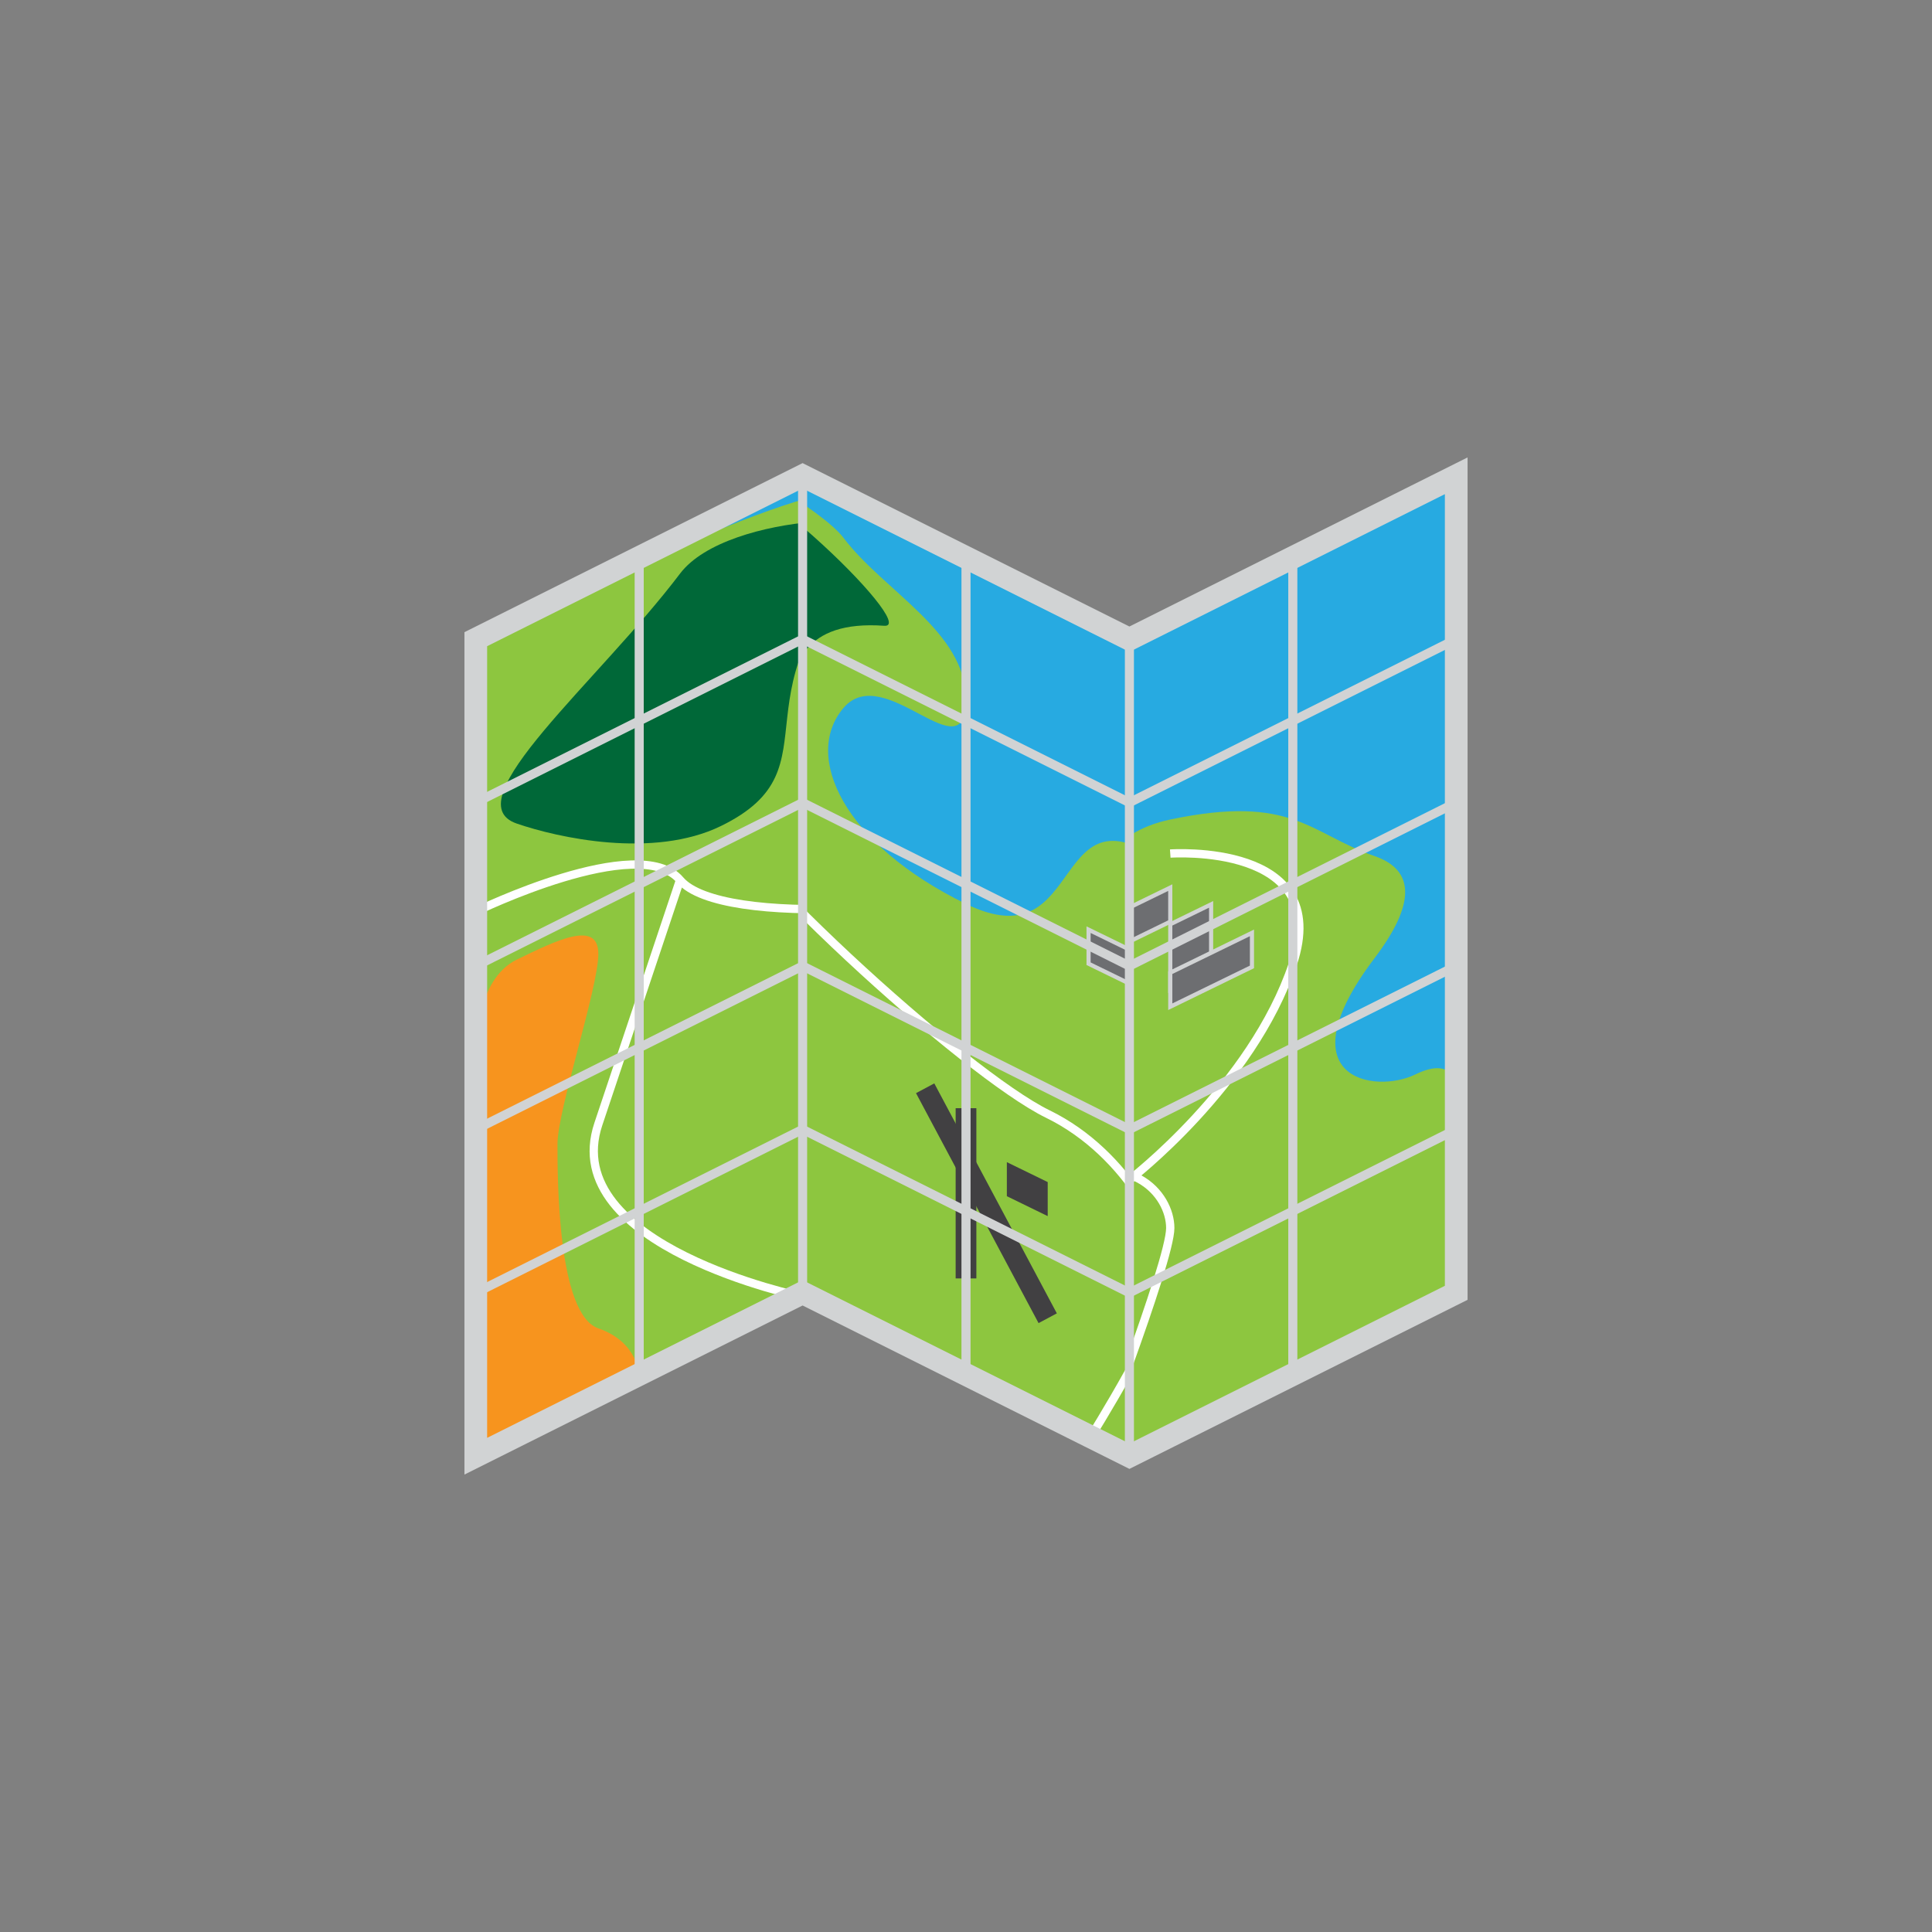 <svg:svg xmlns:ns1="http://www.w3.org/1999/xlink" xmlns:svg="http://www.w3.org/2000/svg" height="425.641" style="enable-background:new 0 0 612 792;" version="1.1" viewBox="102.179 182.738 425.641 425.641" width="425.641" x="0px" y="0px" xml:space="preserve">
<svg:rect x="102.179" y="182.738" width="425.641" height="425.641" fill="#808080" stroke="none"/>
<svg:g id="Layer_1">
	<svg:g style="opacity:0.53;">
		
			
	</svg:g>
	<svg:g style="opacity:0.53;">
		
			
	</svg:g>
	<svg:g>
		<svg:g>
			<svg:defs>
				<svg:polygon id="SVGID_1_" points="279,468.441 207,503.559 207,323.559 279,288.441     " />
			</svg:defs>
			<svg:clipPath id="SVGID_2_">
				<svg:use style="overflow:visible;" ns1:href="#SVGID_1_" />
			</svg:clipPath>
			<svg:g style="clip-path:url(#SVGID_2_);">
				<svg:polygon points="423,398.208 207,503.559 207,323.559 423,218.208     " style="fill:#27AAE1;" />
				<svg:path d="M315,300.883c0,16.771-18,8.779-27,28.169c-9,19.389,0,30,27,16.831      c27-13.168,18-46.279,45-51.948s30.77,3.134,45,8.052c9,3.11,9,10.61,0,22.5c-20.125,26.586-0.002,30.001,9,25.61      c9-4.39,9,3.11,9,3.11v45L207,503.559v-180c0,0,72-35.117,81-32.006C297,294.663,315,285.883,315,300.883z" style="fill:#8DC63F;" />
				
					<svg:line style="fill:none;stroke:#414042;stroke-width:4.564;stroke-miterlimit:10;" x1="306" x2="333" y1="395.273" y2="419.604" />
				
					<svg:line style="fill:none;stroke:#414042;stroke-width:4.564;stroke-miterlimit:10;" x1="315" x2="315" y1="390.883" y2="428.383" />
				<svg:polygon points="333,397.104 324,401.494 324,393.994 333,389.604     " style="fill:#414042;" />
				<svg:path d="M207,383.559c0,0,36-17.559,45-6.948      s63,6.773,81-2.006c18-8.779,27,1.831,27,9.331s-18,53.779-18,53.779" style="fill:none;stroke:#FFFFFF;stroke-width:1.826;stroke-miterlimit:10;" />
				<svg:path d="M360,301.436c0,0,36-2.559,27,24.331      s-36,47.559-36,47.559" style="fill:none;stroke:#FFFFFF;stroke-width:1.826;stroke-miterlimit:10;" />
				<svg:path d="M279,468.441c0,0-54-11.162-45-38.052      s18-53.779,18-53.779" style="fill:none;stroke:#FFFFFF;stroke-width:1.826;stroke-miterlimit:10;" />
				<svg:path d="M297,302.163c-36,32.558-9,49.39-36,62.558c-14.912,7.273-36,2.559-45-0.552      c-14.058-4.859,18-31.279,36-55.059C262.544,295.181,305.051,294.882,297,302.163z" style="fill:#006838;" />
				<svg:path d="M207,413.559c0,0,0-15,9-19.39s18-8.779,18-1.279s-9,34.39-9,41.89s0,37.5,9,40.61      s9,10.61,9,10.61l-36,17.559L207,413.559z" style="fill:#F7941E;" />
				<svg:polygon points="360,316.436 351.002,320.824       351.002,313.324 360,308.936     " style="fill:#6D6E71;stroke:#D1D3D4;stroke-width:0.913;stroke-miterlimit:10;" />
				<svg:polygon points="369,327.046 360.002,331.435       360.002,317.016 369,312.627     " style="fill:#6D6E71;stroke:#D1D3D4;stroke-width:0.913;stroke-miterlimit:10;" />
				<svg:polygon points="351,328.325 342.002,332.714       342.002,325.214 351,320.825     " style="fill:#6D6E71;stroke:#D1D3D4;stroke-width:0.913;stroke-miterlimit:10;" />
				<svg:polygon points="360.002,327.685 378,318.906       378,326.406 360.002,335.185     " style="fill:#6D6E71;stroke:#D1D3D4;stroke-width:0.913;stroke-miterlimit:10;" />
			</svg:g>
		</svg:g>
		<svg:g>
			<svg:defs>
				<svg:polygon id="SVGID_3_" points="350.999,504.441 278.999,469.324 278.999,289.324 350.999,324.441     " />
			</svg:defs>
			<svg:clipPath id="SVGID_4_">
				<svg:use style="overflow:visible;" ns1:href="#SVGID_3_" />
			</svg:clipPath>
			<svg:g style="clip-path:url(#SVGID_4_);">
				<svg:polygon points="423,539.559 207,434.208 207,254.208 423,359.559     " style="fill:#27AAE1;" />
				<svg:path d="M315,336.883c0,16.771-18.001-8.779-27.001,1.831c-9,10.61,0.001,30.001,27.001,43.169      c27,13.169,17.999-28.721,44.999-8.052s30.77,33.148,45,51.948c9,11.889,9,19.389,0,22.5c-20.125,6.954-0.001,29.999,9,34.389      C423,487.059,423,494.559,423,494.559v45L207,434.208v-180c0,0,72,35.116,80.999,47.006      C296.999,313.104,315,321.883,315,336.883z" style="fill:#8DC63F;" />
				
					<svg:line style="fill:none;stroke:#414042;stroke-width:4.564;stroke-miterlimit:10;" x1="305.999" x2="333" y1="422.493" y2="473.162" />
				
					<svg:line style="fill:none;stroke:#414042;stroke-width:4.564;stroke-miterlimit:10;" x1="315" x2="315" y1="426.883" y2="464.383" />
				<svg:polygon points="333,450.662 324,446.273 324,438.773 333,443.162     " style="fill:#414042;" />
				<svg:path d="M207,314.208c0,0,36,17.559,45,36.948      c9,19.389,63,68.227,81,77.006s26.999,28.169,26.999,35.669S342,500.052,342,500.052" style="fill:none;stroke:#FFFFFF;stroke-width:1.826;stroke-miterlimit:10;" />
				<svg:path d="M359.999,381.331c0,0,36,32.558,27,50.669      c-9,18.109-35.999,12.441-35.999,12.441" style="fill:none;stroke:#FFFFFF;stroke-width:1.826;stroke-miterlimit:10;" />
				<svg:path d="M279,469.324c0,0-54-63.837-45-81.947      s18-36.221,18-36.221" style="fill:none;stroke:#FFFFFF;stroke-width:1.826;stroke-miterlimit:10;" />
				<svg:path d="M297,320.604c-36-2.559-9,40.611-36,27.442c-14.912-7.273-36-32.559-45-44.448      c-14.058-18.572,18-13.721,36-19.941C262.543,280.012,305.05,321.177,297,320.604z" style="fill:#006838;" />
				<svg:path d="M207,344.208c0,0,0-15,9-10.61s18,8.779,18,16.279s-9,25.61-9,33.11s0,37.5,9,49.39      s9,19.39,9,19.39l-36-17.559L207,344.208z" style="fill:#F7941E;" />
				<svg:polygon points="360,396.331 351.001,391.942       351.001,384.442 360,388.831     " style="fill:#6D6E71;stroke:#D1D3D4;stroke-width:0.913;stroke-miterlimit:10;" />
				<svg:polygon points="369,415.721 360.001,411.332       360.001,396.913 369,401.302     " style="fill:#6D6E71;stroke:#D1D3D4;stroke-width:0.913;stroke-miterlimit:10;" />
				<svg:polygon points="351,399.441 342.001,395.053       342.001,387.553 351,391.941     " style="fill:#6D6E71;stroke:#D1D3D4;stroke-width:0.913;stroke-miterlimit:10;" />
				<svg:polygon points="360.001,407.582       377.999,416.359 377.999,423.859 360.001,415.082     " style="fill:#6D6E71;stroke:#D1D3D4;stroke-width:0.913;stroke-miterlimit:10;" />
			</svg:g>
		</svg:g>
		<svg:g>
			<svg:defs>
				<svg:polygon id="SVGID_5_" points="423,467.559 351,502.676 351,322.676 423,287.559     " />
			</svg:defs>
			<svg:clipPath id="SVGID_6_">
				<svg:use style="overflow:visible;" ns1:href="#SVGID_5_" />
			</svg:clipPath>
			<svg:g style="clip-path:url(#SVGID_6_);">
				<svg:polygon points="423,467.559 207,572.909 207,392.909 423,287.559     " style="fill:#27AAE1;" />
				<svg:path d="M315,370.234c0,16.771-18,8.779-27,28.168c-9,19.391,0,30,27,16.832      c27-13.169,18-46.279,45-51.948s30.77,3.134,45,8.052c9,3.11,9,10.61,0,22.5c-20.125,26.586-0.002,30.001,9,25.61      c9-4.39,9,3.11,9,3.11v45L207,572.909v-180c0,0,72-35.116,81-32.007C297,364.014,315,355.234,315,370.234z" style="fill:#8DC63F;" />
				
					<svg:line style="fill:none;stroke:#414042;stroke-width:4.564;stroke-miterlimit:10;" x1="306" x2="333" y1="464.623" y2="488.955" />
				
					<svg:line style="fill:none;stroke:#414042;stroke-width:4.564;stroke-miterlimit:10;" x1="315" x2="315" y1="460.234" y2="497.734" />
				<svg:polygon points="333,466.455 324,470.845 324,463.345 333,458.955     " style="fill:#414042;" />
				<svg:path d="M207,452.909c0,0,36-17.559,45-6.948      s63,6.773,81-2.006s27,1.831,27,9.331s-18,53.779-18,53.779" style="fill:none;stroke:#FFFFFF;stroke-width:1.826;stroke-miterlimit:10;" />
				<svg:path d="M360,370.786c0,0,36-2.559,27,24.331      s-36,47.559-36,47.559" style="fill:none;stroke:#FFFFFF;stroke-width:1.826;stroke-miterlimit:10;" />
				<svg:path d="M279,537.793c0,0-54-11.163-45-38.053      s18-53.779,18-53.779" style="fill:none;stroke:#FFFFFF;stroke-width:1.826;stroke-miterlimit:10;" />
				<svg:path d="M297,371.514c-36,32.558-9,49.389-36,62.558c-14.911,7.272-36,2.559-45-0.552      c-14.058-4.859,18-31.279,36-55.059C262.544,364.531,305.051,364.233,297,371.514z" style="fill:#006838;" />
				<svg:path d="M207,482.909c0,0,0-15,9-19.39s18-8.779,18-1.279s-9,34.39-9,41.89s0,37.5,9,40.61      s9,10.61,9,10.61l-36,17.559V482.909z" style="fill:#F7941E;" />
				<svg:polygon points="360,385.786 351.002,390.175       351.002,382.675 360,378.286     " style="fill:#6D6E71;stroke:#D1D3D4;stroke-width:0.913;stroke-miterlimit:10;" />
				<svg:polygon points="369,396.396 360.002,400.785       360.002,386.366 369,381.978     " style="fill:#6D6E71;stroke:#D1D3D4;stroke-width:0.913;stroke-miterlimit:10;" />
				<svg:polygon points="351,397.676 342.002,402.064       342.002,394.564 351,390.176     " style="fill:#6D6E71;stroke:#D1D3D4;stroke-width:0.913;stroke-miterlimit:10;" />
				<svg:polygon points="360.002,397.035 378,388.257       378,395.757 360.002,404.535     " style="fill:#6D6E71;stroke:#D1D3D4;stroke-width:0.913;stroke-miterlimit:10;" />
			</svg:g>
		</svg:g>
		<svg:g>
			<svg:polyline points="207,359.559 279,323.559 351,359.559      423,323.559    " style="fill:none;stroke:#D1D3D4;stroke-width:2;stroke-miterlimit:10;" />
			<svg:polyline points="207,395.559 279,359.559 351,395.559      423,359.559    " style="fill:none;stroke:#D1D3D4;stroke-width:2;stroke-miterlimit:10;" />
			<svg:polyline points="207,431.559 279,395.559 351,431.559      423,395.559    " style="fill:none;stroke:#D1D3D4;stroke-width:2;stroke-miterlimit:10;" />
			<svg:polyline points="207,467.559 279,431.559 351,467.559      423,431.559    " style="fill:none;stroke:#D1D3D4;stroke-width:2;stroke-miterlimit:10;" />
			<svg:line style="fill:none;stroke:#D1D3D4;stroke-width:2;stroke-miterlimit:10;" x1="243" x2="243" y1="305.559" y2="485.55" />
			<svg:line style="fill:none;stroke:#D1D3D4;stroke-width:2;stroke-miterlimit:10;" x1="279" x2="279" y1="287.559" y2="467.55" />
			<svg:line style="fill:none;stroke:#D1D3D4;stroke-width:2;stroke-miterlimit:10;" x1="315" x2="315" y1="305.559" y2="485.55" />
			<svg:line style="fill:none;stroke:#D1D3D4;stroke-width:2;stroke-miterlimit:10;" x1="351" x2="351" y1="503.559" y2="323.567" />
			<svg:line style="fill:none;stroke:#D1D3D4;stroke-width:2;stroke-miterlimit:10;" x1="387" x2="387" y1="305.559" y2="485.55" />
		</svg:g>
		<svg:polygon points="423,467.559 351,503.559 279,467.559     207,503.559 207,323.559 279,287.559 351,323.559 423,287.559   " style="fill:none;stroke:#D1D3D4;stroke-width:5;stroke-miterlimit:10;" />
	</svg:g>
</svg:g>
<svg:g id="Layer_2">
</svg:g>
</svg:svg>
